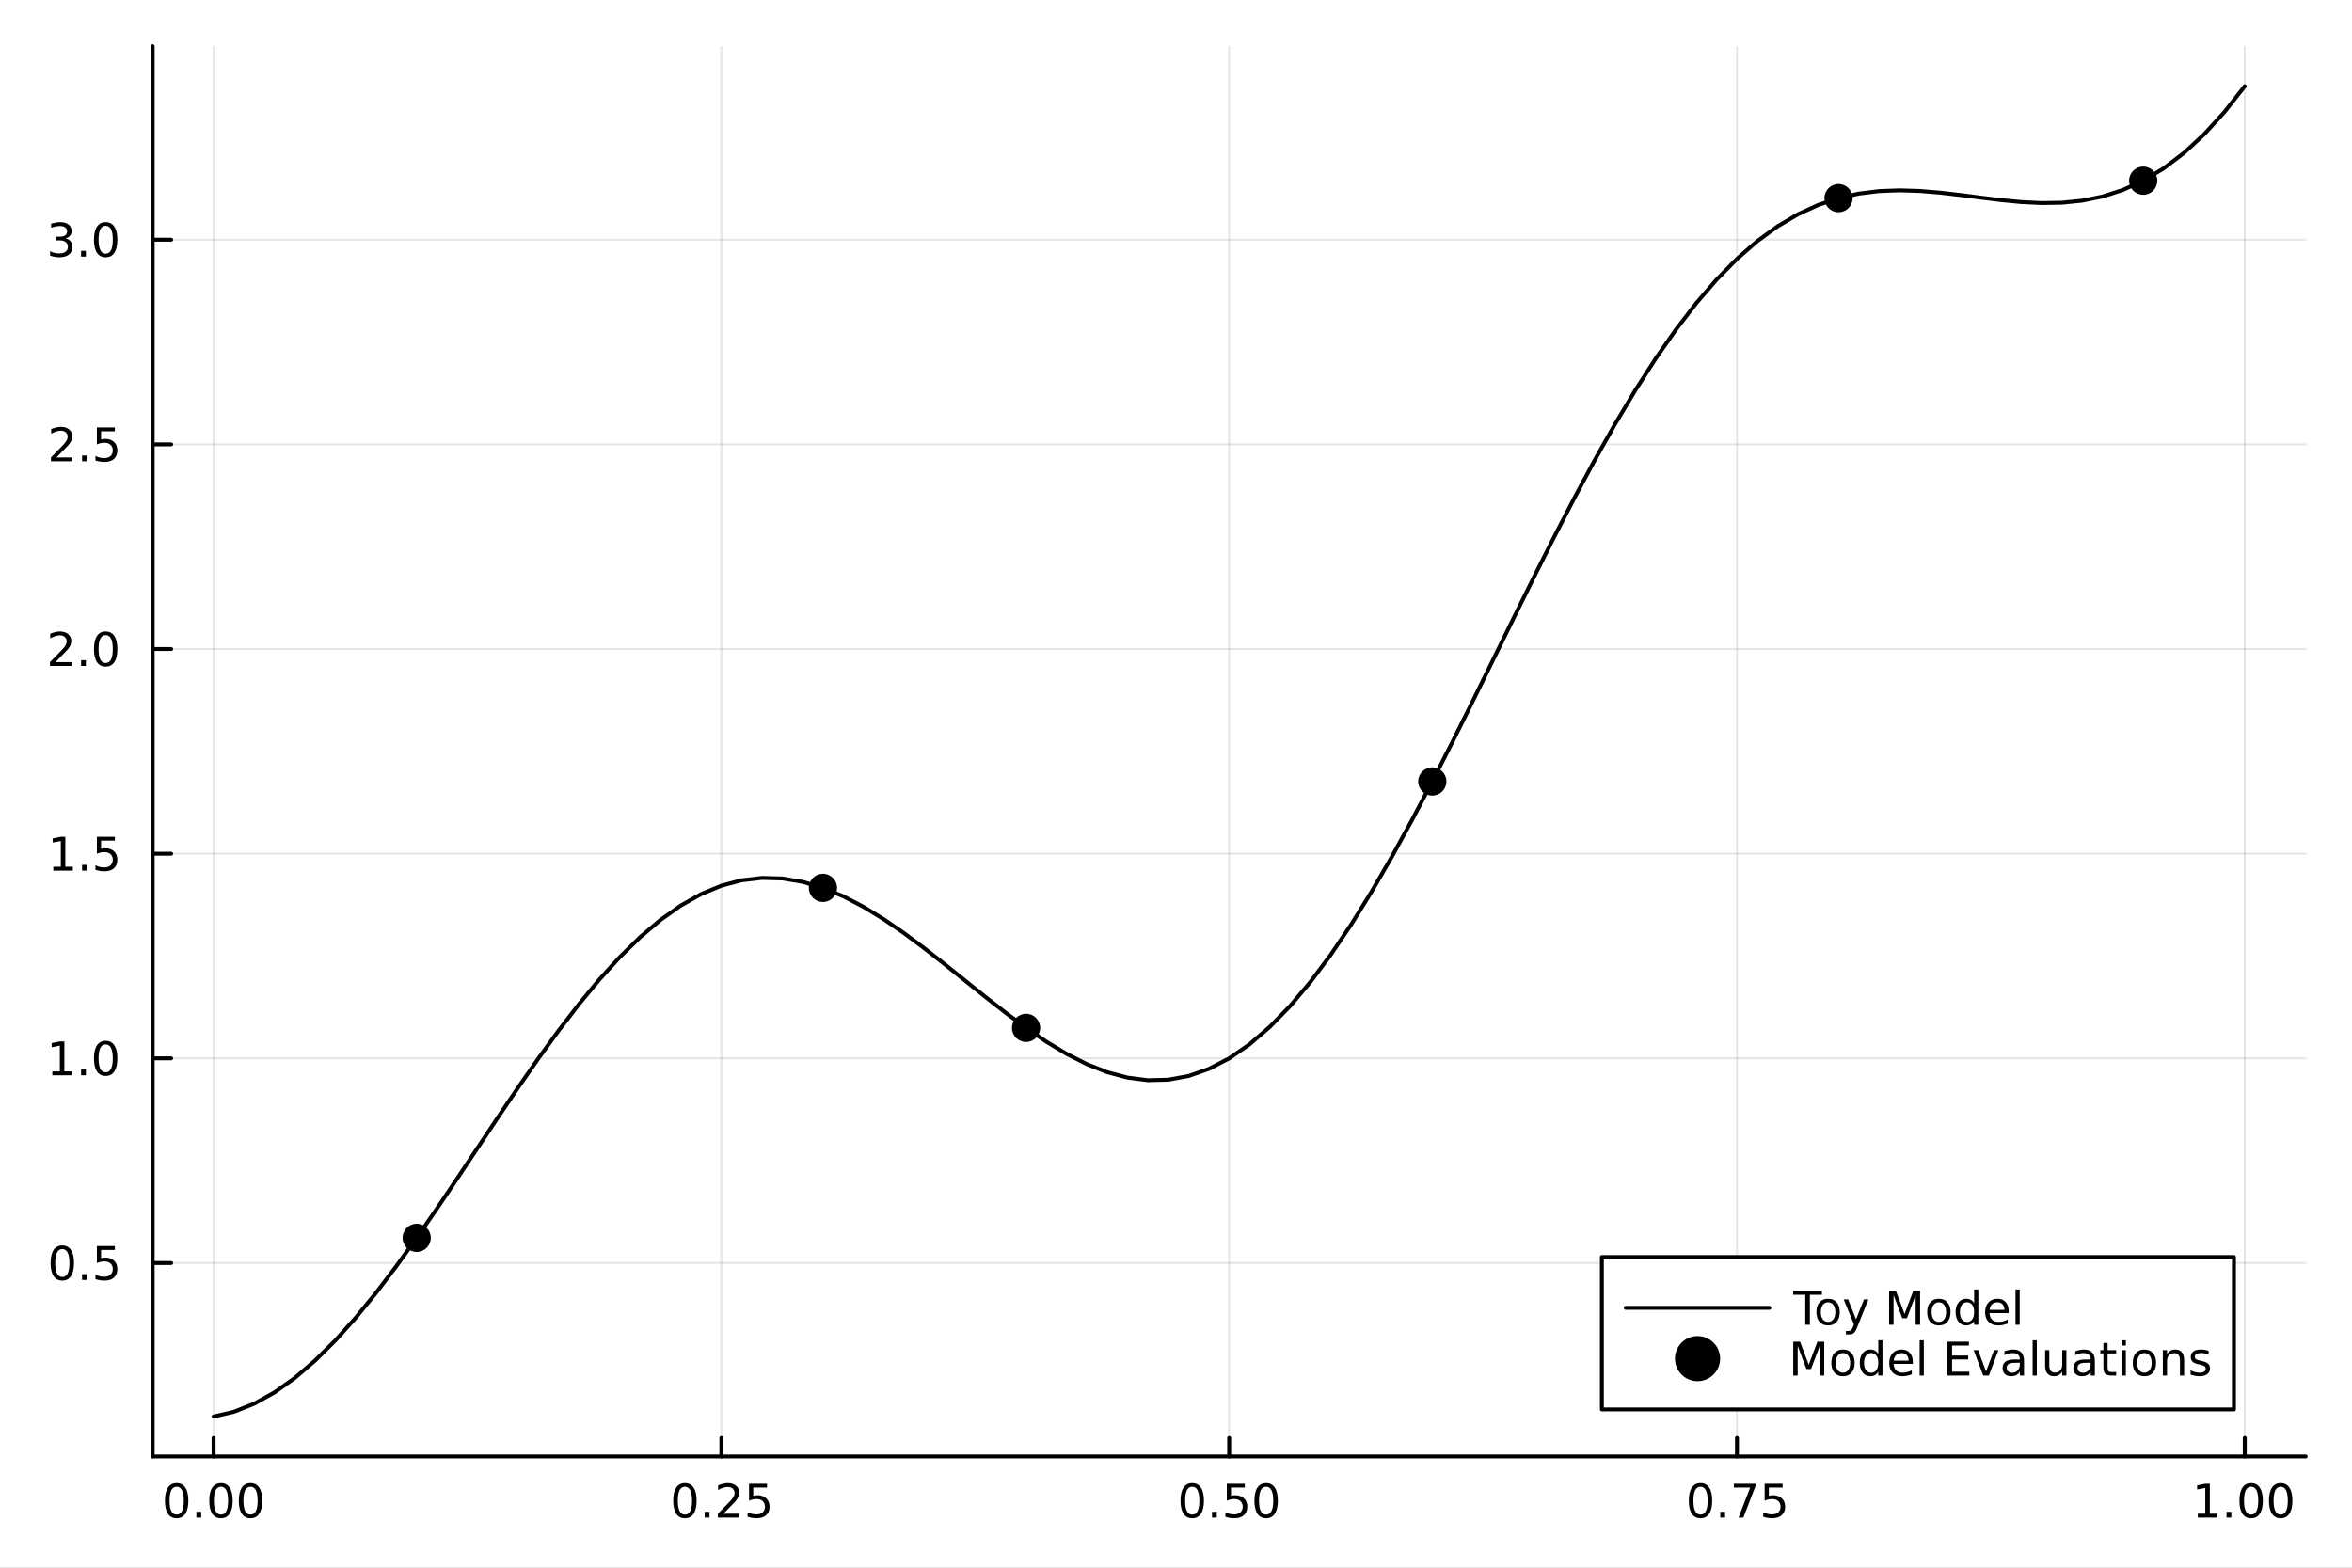 <?xml version="1.0" encoding="utf-8"?>
<svg xmlns="http://www.w3.org/2000/svg" xmlns:xlink="http://www.w3.org/1999/xlink" width="600" height="400" viewBox="0 0 2400 1600">
<rect x="0" y="0" width="2400" height="1600" fill="#808080" stroke="none"/>
<defs>
  <clipPath id="clip830">
    <rect x="0" y="0" width="2400" height="1600"/>
  </clipPath>
</defs>
<path clip-path="url(#clip830)" d="
M0 1600 L2400 1600 L2400 0 L0 0  Z
  " fill="#ffffff" fill-rule="evenodd" fill-opacity="1"/>
<defs>
  <clipPath id="clip831">
    <rect x="480" y="0" width="1681" height="1600"/>
  </clipPath>
</defs>
<path clip-path="url(#clip830)" d="
M155.765 1486.45 L2352.76 1486.45 L2352.76 47.244 L155.765 47.244  Z
  " fill="#ffffff" fill-rule="evenodd" fill-opacity="1"/>
<defs>
  <clipPath id="clip832">
    <rect x="155" y="47" width="2198" height="1440"/>
  </clipPath>
</defs>
<polyline clip-path="url(#clip832)" style="stroke:#000000; stroke-linecap:round; stroke-linejoin:round; stroke-width:2; stroke-opacity:0.1; fill:none" points="
  217.944,1486.45 217.944,47.244 
  "/>
<polyline clip-path="url(#clip832)" style="stroke:#000000; stroke-linecap:round; stroke-linejoin:round; stroke-width:2; stroke-opacity:0.1; fill:none" points="
  736.102,1486.45 736.102,47.244 
  "/>
<polyline clip-path="url(#clip832)" style="stroke:#000000; stroke-linecap:round; stroke-linejoin:round; stroke-width:2; stroke-opacity:0.1; fill:none" points="
  1254.26,1486.45 1254.26,47.244 
  "/>
<polyline clip-path="url(#clip832)" style="stroke:#000000; stroke-linecap:round; stroke-linejoin:round; stroke-width:2; stroke-opacity:0.1; fill:none" points="
  1772.42,1486.45 1772.42,47.244 
  "/>
<polyline clip-path="url(#clip832)" style="stroke:#000000; stroke-linecap:round; stroke-linejoin:round; stroke-width:2; stroke-opacity:0.1; fill:none" points="
  2290.58,1486.45 2290.58,47.244 
  "/>
<polyline clip-path="url(#clip830)" style="stroke:#000000; stroke-linecap:round; stroke-linejoin:round; stroke-width:4; stroke-opacity:1; fill:none" points="
  155.765,1486.45 2352.76,1486.45 
  "/>
<polyline clip-path="url(#clip830)" style="stroke:#000000; stroke-linecap:round; stroke-linejoin:round; stroke-width:4; stroke-opacity:1; fill:none" points="
  217.944,1486.45 217.944,1467.55 
  "/>
<polyline clip-path="url(#clip830)" style="stroke:#000000; stroke-linecap:round; stroke-linejoin:round; stroke-width:4; stroke-opacity:1; fill:none" points="
  736.102,1486.45 736.102,1467.55 
  "/>
<polyline clip-path="url(#clip830)" style="stroke:#000000; stroke-linecap:round; stroke-linejoin:round; stroke-width:4; stroke-opacity:1; fill:none" points="
  1254.26,1486.45 1254.26,1467.55 
  "/>
<polyline clip-path="url(#clip830)" style="stroke:#000000; stroke-linecap:round; stroke-linejoin:round; stroke-width:4; stroke-opacity:1; fill:none" points="
  1772.42,1486.45 1772.42,1467.55 
  "/>
<polyline clip-path="url(#clip830)" style="stroke:#000000; stroke-linecap:round; stroke-linejoin:round; stroke-width:4; stroke-opacity:1; fill:none" points="
  2290.58,1486.45 2290.58,1467.55 
  "/>
<path clip-path="url(#clip830)" d="M180.247 1517.37 Q176.636 1517.37 174.808 1520.93 Q173.002 1524.47 173.002 1531.6 Q173.002 1538.71 174.808 1542.27 Q176.636 1545.82 180.247 1545.82 Q183.882 1545.82 185.687 1542.27 Q187.516 1538.71 187.516 1531.6 Q187.516 1524.47 185.687 1520.93 Q183.882 1517.37 180.247 1517.37 M180.247 1513.66 Q186.057 1513.66 189.113 1518.27 Q192.192 1522.85 192.192 1531.6 Q192.192 1540.33 189.113 1544.94 Q186.057 1549.52 180.247 1549.52 Q174.437 1549.52 171.358 1544.94 Q168.303 1540.33 168.303 1531.6 Q168.303 1522.85 171.358 1518.27 Q174.437 1513.66 180.247 1513.66 Z" fill="#000000" fill-rule="evenodd" fill-opacity="1" /><path clip-path="url(#clip830)" d="M200.409 1542.97 L205.294 1542.97 L205.294 1548.85 L200.409 1548.85 L200.409 1542.97 Z" fill="#000000" fill-rule="evenodd" fill-opacity="1" /><path clip-path="url(#clip830)" d="M225.479 1517.37 Q221.867 1517.37 220.039 1520.93 Q218.233 1524.47 218.233 1531.6 Q218.233 1538.71 220.039 1542.27 Q221.867 1545.82 225.479 1545.82 Q229.113 1545.82 230.918 1542.27 Q232.747 1538.71 232.747 1531.6 Q232.747 1524.47 230.918 1520.93 Q229.113 1517.37 225.479 1517.37 M225.479 1513.66 Q231.289 1513.66 234.344 1518.27 Q237.423 1522.85 237.423 1531.6 Q237.423 1540.33 234.344 1544.94 Q231.289 1549.52 225.479 1549.52 Q219.668 1549.52 216.59 1544.94 Q213.534 1540.33 213.534 1531.6 Q213.534 1522.85 216.59 1518.27 Q219.668 1513.66 225.479 1513.66 Z" fill="#000000" fill-rule="evenodd" fill-opacity="1" /><path clip-path="url(#clip830)" d="M255.64 1517.37 Q252.029 1517.37 250.201 1520.93 Q248.395 1524.47 248.395 1531.6 Q248.395 1538.71 250.201 1542.27 Q252.029 1545.82 255.64 1545.82 Q259.275 1545.82 261.08 1542.27 Q262.909 1538.71 262.909 1531.6 Q262.909 1524.47 261.08 1520.93 Q259.275 1517.37 255.64 1517.37 M255.64 1513.66 Q261.451 1513.66 264.506 1518.27 Q267.585 1522.85 267.585 1531.6 Q267.585 1540.33 264.506 1544.94 Q261.451 1549.52 255.64 1549.52 Q249.83 1549.52 246.752 1544.94 Q243.696 1540.33 243.696 1531.6 Q243.696 1522.85 246.752 1518.27 Q249.83 1513.66 255.64 1513.66 Z" fill="#000000" fill-rule="evenodd" fill-opacity="1" /><path clip-path="url(#clip830)" d="M698.903 1517.37 Q695.292 1517.37 693.463 1520.93 Q691.658 1524.47 691.658 1531.6 Q691.658 1538.71 693.463 1542.27 Q695.292 1545.82 698.903 1545.82 Q702.538 1545.82 704.343 1542.27 Q706.172 1538.71 706.172 1531.6 Q706.172 1524.47 704.343 1520.93 Q702.538 1517.37 698.903 1517.37 M698.903 1513.66 Q704.713 1513.66 707.769 1518.27 Q710.848 1522.85 710.848 1531.6 Q710.848 1540.33 707.769 1544.94 Q704.713 1549.52 698.903 1549.52 Q693.093 1549.52 690.014 1544.94 Q686.959 1540.33 686.959 1531.6 Q686.959 1522.85 690.014 1518.27 Q693.093 1513.66 698.903 1513.66 Z" fill="#000000" fill-rule="evenodd" fill-opacity="1" /><path clip-path="url(#clip830)" d="M719.065 1542.97 L723.949 1542.97 L723.949 1548.85 L719.065 1548.85 L719.065 1542.97 Z" fill="#000000" fill-rule="evenodd" fill-opacity="1" /><path clip-path="url(#clip830)" d="M738.162 1544.91 L754.482 1544.91 L754.482 1548.85 L732.537 1548.85 L732.537 1544.91 Q735.199 1542.16 739.783 1537.53 Q744.389 1532.88 745.57 1531.53 Q747.815 1529.01 748.695 1527.27 Q749.597 1525.51 749.597 1523.82 Q749.597 1521.07 747.653 1519.33 Q745.732 1517.6 742.63 1517.6 Q740.431 1517.6 737.977 1518.36 Q735.547 1519.13 732.769 1520.68 L732.769 1515.95 Q735.593 1514.82 738.047 1514.24 Q740.5 1513.66 742.537 1513.66 Q747.908 1513.66 751.102 1516.35 Q754.296 1519.03 754.296 1523.52 Q754.296 1525.65 753.486 1527.57 Q752.699 1529.47 750.593 1532.07 Q750.014 1532.74 746.912 1535.95 Q743.81 1539.15 738.162 1544.91 Z" fill="#000000" fill-rule="evenodd" fill-opacity="1" /><path clip-path="url(#clip830)" d="M764.343 1514.29 L782.699 1514.29 L782.699 1518.22 L768.625 1518.22 L768.625 1526.7 Q769.644 1526.35 770.662 1526.19 Q771.681 1526 772.699 1526 Q778.486 1526 781.866 1529.17 Q785.245 1532.34 785.245 1537.76 Q785.245 1543.34 781.773 1546.44 Q778.301 1549.52 771.982 1549.52 Q769.806 1549.52 767.537 1549.15 Q765.292 1548.78 762.884 1548.04 L762.884 1543.34 Q764.968 1544.47 767.19 1545.03 Q769.412 1545.58 771.889 1545.58 Q775.894 1545.58 778.232 1543.48 Q780.57 1541.37 780.57 1537.76 Q780.57 1534.15 778.232 1532.04 Q775.894 1529.94 771.889 1529.94 Q770.014 1529.94 768.139 1530.35 Q766.287 1530.77 764.343 1531.65 L764.343 1514.29 Z" fill="#000000" fill-rule="evenodd" fill-opacity="1" /><path clip-path="url(#clip830)" d="M1216.56 1517.37 Q1212.95 1517.37 1211.12 1520.93 Q1209.32 1524.47 1209.32 1531.6 Q1209.32 1538.71 1211.12 1542.27 Q1212.95 1545.82 1216.56 1545.82 Q1220.2 1545.82 1222 1542.27 Q1223.83 1538.71 1223.83 1531.6 Q1223.83 1524.47 1222 1520.93 Q1220.2 1517.37 1216.56 1517.37 M1216.56 1513.66 Q1222.37 1513.66 1225.43 1518.27 Q1228.51 1522.85 1228.51 1531.6 Q1228.51 1540.33 1225.43 1544.94 Q1222.37 1549.52 1216.56 1549.52 Q1210.75 1549.52 1207.68 1544.94 Q1204.62 1540.33 1204.62 1531.6 Q1204.62 1522.85 1207.68 1518.27 Q1210.75 1513.66 1216.56 1513.66 Z" fill="#000000" fill-rule="evenodd" fill-opacity="1" /><path clip-path="url(#clip830)" d="M1236.73 1542.97 L1241.61 1542.97 L1241.61 1548.85 L1236.73 1548.85 L1236.73 1542.97 Z" fill="#000000" fill-rule="evenodd" fill-opacity="1" /><path clip-path="url(#clip830)" d="M1251.84 1514.29 L1270.2 1514.29 L1270.2 1518.22 L1256.12 1518.22 L1256.12 1526.7 Q1257.14 1526.35 1258.16 1526.19 Q1259.18 1526 1260.2 1526 Q1265.98 1526 1269.36 1529.17 Q1272.74 1532.34 1272.74 1537.76 Q1272.74 1543.34 1269.27 1546.44 Q1265.8 1549.52 1259.48 1549.52 Q1257.3 1549.52 1255.04 1549.15 Q1252.79 1548.78 1250.38 1548.04 L1250.38 1543.34 Q1252.47 1544.47 1254.69 1545.03 Q1256.91 1545.58 1259.39 1545.58 Q1263.39 1545.58 1265.73 1543.48 Q1268.07 1541.37 1268.07 1537.76 Q1268.07 1534.15 1265.73 1532.04 Q1263.39 1529.94 1259.39 1529.94 Q1257.51 1529.94 1255.64 1530.35 Q1253.79 1530.77 1251.84 1531.65 L1251.84 1514.29 Z" fill="#000000" fill-rule="evenodd" fill-opacity="1" /><path clip-path="url(#clip830)" d="M1291.96 1517.37 Q1288.35 1517.37 1286.52 1520.93 Q1284.71 1524.47 1284.71 1531.6 Q1284.71 1538.71 1286.52 1542.27 Q1288.35 1545.82 1291.96 1545.82 Q1295.59 1545.82 1297.4 1542.27 Q1299.23 1538.71 1299.23 1531.6 Q1299.23 1524.47 1297.4 1520.93 Q1295.59 1517.37 1291.96 1517.37 M1291.96 1513.66 Q1297.77 1513.66 1300.82 1518.27 Q1303.9 1522.85 1303.9 1531.6 Q1303.9 1540.33 1300.82 1544.94 Q1297.77 1549.52 1291.96 1549.52 Q1286.15 1549.52 1283.07 1544.94 Q1280.01 1540.33 1280.01 1531.6 Q1280.01 1522.85 1283.07 1518.27 Q1286.15 1513.66 1291.96 1513.66 Z" fill="#000000" fill-rule="evenodd" fill-opacity="1" /><path clip-path="url(#clip830)" d="M1735.22 1517.37 Q1731.61 1517.37 1729.78 1520.93 Q1727.97 1524.47 1727.97 1531.6 Q1727.97 1538.71 1729.78 1542.27 Q1731.61 1545.82 1735.22 1545.82 Q1738.85 1545.82 1740.66 1542.27 Q1742.49 1538.71 1742.49 1531.6 Q1742.49 1524.47 1740.66 1520.93 Q1738.85 1517.37 1735.22 1517.37 M1735.22 1513.66 Q1741.03 1513.66 1744.09 1518.27 Q1747.16 1522.85 1747.16 1531.6 Q1747.16 1540.33 1744.09 1544.94 Q1741.03 1549.52 1735.22 1549.52 Q1729.41 1549.52 1726.33 1544.94 Q1723.28 1540.33 1723.28 1531.6 Q1723.28 1522.85 1726.33 1518.27 Q1729.41 1513.66 1735.22 1513.66 Z" fill="#000000" fill-rule="evenodd" fill-opacity="1" /><path clip-path="url(#clip830)" d="M1755.38 1542.97 L1760.27 1542.97 L1760.27 1548.85 L1755.38 1548.85 L1755.38 1542.97 Z" fill="#000000" fill-rule="evenodd" fill-opacity="1" /><path clip-path="url(#clip830)" d="M1769.27 1514.29 L1791.49 1514.29 L1791.49 1516.28 L1778.95 1548.85 L1774.06 1548.85 L1785.87 1518.22 L1769.27 1518.22 L1769.27 1514.29 Z" fill="#000000" fill-rule="evenodd" fill-opacity="1" /><path clip-path="url(#clip830)" d="M1800.66 1514.29 L1819.02 1514.29 L1819.02 1518.22 L1804.94 1518.22 L1804.94 1526.7 Q1805.96 1526.35 1806.98 1526.19 Q1808 1526 1809.02 1526 Q1814.8 1526 1818.18 1529.17 Q1821.56 1532.34 1821.56 1537.76 Q1821.56 1543.34 1818.09 1546.44 Q1814.62 1549.52 1808.3 1549.52 Q1806.12 1549.52 1803.85 1549.15 Q1801.61 1548.78 1799.2 1548.04 L1799.2 1543.34 Q1801.28 1544.47 1803.51 1545.03 Q1805.73 1545.58 1808.21 1545.58 Q1812.21 1545.58 1814.55 1543.48 Q1816.89 1541.37 1816.89 1537.76 Q1816.89 1534.15 1814.55 1532.04 Q1812.21 1529.94 1808.21 1529.94 Q1806.33 1529.94 1804.46 1530.35 Q1802.6 1530.77 1800.66 1531.65 L1800.66 1514.29 Z" fill="#000000" fill-rule="evenodd" fill-opacity="1" /><path clip-path="url(#clip830)" d="M2242.65 1544.91 L2250.29 1544.91 L2250.29 1518.55 L2241.98 1520.21 L2241.98 1515.95 L2250.24 1514.29 L2254.92 1514.29 L2254.92 1544.91 L2262.56 1544.91 L2262.56 1548.85 L2242.65 1548.85 L2242.65 1544.91 Z" fill="#000000" fill-rule="evenodd" fill-opacity="1" /><path clip-path="url(#clip830)" d="M2272 1542.97 L2276.88 1542.97 L2276.88 1548.85 L2272 1548.85 L2272 1542.97 Z" fill="#000000" fill-rule="evenodd" fill-opacity="1" /><path clip-path="url(#clip830)" d="M2297.07 1517.37 Q2293.46 1517.37 2291.63 1520.93 Q2289.82 1524.47 2289.82 1531.6 Q2289.82 1538.71 2291.63 1542.27 Q2293.46 1545.82 2297.07 1545.82 Q2300.7 1545.82 2302.51 1542.27 Q2304.34 1538.71 2304.34 1531.6 Q2304.34 1524.47 2302.51 1520.93 Q2300.7 1517.37 2297.07 1517.37 M2297.07 1513.66 Q2302.88 1513.66 2305.94 1518.27 Q2309.01 1522.85 2309.01 1531.6 Q2309.01 1540.33 2305.94 1544.94 Q2302.88 1549.52 2297.07 1549.52 Q2291.26 1549.52 2288.18 1544.94 Q2285.13 1540.33 2285.13 1531.6 Q2285.13 1522.85 2288.18 1518.27 Q2291.26 1513.66 2297.07 1513.66 Z" fill="#000000" fill-rule="evenodd" fill-opacity="1" /><path clip-path="url(#clip830)" d="M2327.23 1517.37 Q2323.62 1517.37 2321.79 1520.93 Q2319.99 1524.47 2319.99 1531.6 Q2319.99 1538.71 2321.79 1542.27 Q2323.62 1545.82 2327.23 1545.82 Q2330.87 1545.82 2332.67 1542.27 Q2334.5 1538.71 2334.5 1531.6 Q2334.5 1524.47 2332.67 1520.93 Q2330.87 1517.37 2327.23 1517.37 M2327.23 1513.66 Q2333.04 1513.66 2336.1 1518.27 Q2339.18 1522.85 2339.18 1531.6 Q2339.18 1540.33 2336.1 1544.94 Q2333.04 1549.52 2327.23 1549.52 Q2321.42 1549.52 2318.34 1544.94 Q2315.29 1540.33 2315.29 1531.6 Q2315.29 1522.85 2318.34 1518.27 Q2321.42 1513.66 2327.23 1513.66 Z" fill="#000000" fill-rule="evenodd" fill-opacity="1" /><polyline clip-path="url(#clip832)" style="stroke:#000000; stroke-linecap:round; stroke-linejoin:round; stroke-width:2; stroke-opacity:0.1; fill:none" points="
  155.765,1289.05 2352.76,1289.05 
  "/>
<polyline clip-path="url(#clip832)" style="stroke:#000000; stroke-linecap:round; stroke-linejoin:round; stroke-width:2; stroke-opacity:0.1; fill:none" points="
  155.765,1080.17 2352.76,1080.17 
  "/>
<polyline clip-path="url(#clip832)" style="stroke:#000000; stroke-linecap:round; stroke-linejoin:round; stroke-width:2; stroke-opacity:0.1; fill:none" points="
  155.765,871.287 2352.76,871.287 
  "/>
<polyline clip-path="url(#clip832)" style="stroke:#000000; stroke-linecap:round; stroke-linejoin:round; stroke-width:2; stroke-opacity:0.1; fill:none" points="
  155.765,662.404 2352.76,662.404 
  "/>
<polyline clip-path="url(#clip832)" style="stroke:#000000; stroke-linecap:round; stroke-linejoin:round; stroke-width:2; stroke-opacity:0.1; fill:none" points="
  155.765,453.522 2352.76,453.522 
  "/>
<polyline clip-path="url(#clip832)" style="stroke:#000000; stroke-linecap:round; stroke-linejoin:round; stroke-width:2; stroke-opacity:0.1; fill:none" points="
  155.765,244.639 2352.76,244.639 
  "/>
<polyline clip-path="url(#clip830)" style="stroke:#000000; stroke-linecap:round; stroke-linejoin:round; stroke-width:4; stroke-opacity:1; fill:none" points="
  155.765,1486.45 155.765,47.244 
  "/>
<polyline clip-path="url(#clip830)" style="stroke:#000000; stroke-linecap:round; stroke-linejoin:round; stroke-width:4; stroke-opacity:1; fill:none" points="
  155.765,1289.05 174.663,1289.05 
  "/>
<polyline clip-path="url(#clip830)" style="stroke:#000000; stroke-linecap:round; stroke-linejoin:round; stroke-width:4; stroke-opacity:1; fill:none" points="
  155.765,1080.17 174.663,1080.17 
  "/>
<polyline clip-path="url(#clip830)" style="stroke:#000000; stroke-linecap:round; stroke-linejoin:round; stroke-width:4; stroke-opacity:1; fill:none" points="
  155.765,871.287 174.663,871.287 
  "/>
<polyline clip-path="url(#clip830)" style="stroke:#000000; stroke-linecap:round; stroke-linejoin:round; stroke-width:4; stroke-opacity:1; fill:none" points="
  155.765,662.404 174.663,662.404 
  "/>
<polyline clip-path="url(#clip830)" style="stroke:#000000; stroke-linecap:round; stroke-linejoin:round; stroke-width:4; stroke-opacity:1; fill:none" points="
  155.765,453.522 174.663,453.522 
  "/>
<polyline clip-path="url(#clip830)" style="stroke:#000000; stroke-linecap:round; stroke-linejoin:round; stroke-width:4; stroke-opacity:1; fill:none" points="
  155.765,244.639 174.663,244.639 
  "/>
<path clip-path="url(#clip830)" d="M63.585 1274.85 Q59.974 1274.85 58.145 1278.42 Q56.339 1281.96 56.339 1289.09 Q56.339 1296.19 58.145 1299.76 Q59.974 1303.3 63.585 1303.3 Q67.219 1303.3 69.024 1299.76 Q70.853 1296.19 70.853 1289.09 Q70.853 1281.96 69.024 1278.42 Q67.219 1274.85 63.585 1274.85 M63.585 1271.15 Q69.395 1271.15 72.45 1275.75 Q75.529 1280.34 75.529 1289.09 Q75.529 1297.81 72.45 1302.42 Q69.395 1307 63.585 1307 Q57.775 1307 54.696 1302.42 Q51.64 1297.81 51.64 1289.09 Q51.64 1280.34 54.696 1275.75 Q57.775 1271.15 63.585 1271.15 Z" fill="#000000" fill-rule="evenodd" fill-opacity="1" /><path clip-path="url(#clip830)" d="M83.747 1300.45 L88.631 1300.45 L88.631 1306.33 L83.747 1306.33 L83.747 1300.45 Z" fill="#000000" fill-rule="evenodd" fill-opacity="1" /><path clip-path="url(#clip830)" d="M98.862 1271.77 L117.219 1271.77 L117.219 1275.71 L103.145 1275.71 L103.145 1284.18 Q104.163 1283.83 105.182 1283.67 Q106.2 1283.49 107.219 1283.49 Q113.006 1283.49 116.385 1286.66 Q119.765 1289.83 119.765 1295.25 Q119.765 1300.82 116.293 1303.93 Q112.82 1307 106.501 1307 Q104.325 1307 102.057 1306.63 Q99.811 1306.26 97.404 1305.52 L97.404 1300.82 Q99.487 1301.96 101.709 1302.51 Q103.932 1303.07 106.408 1303.07 Q110.413 1303.07 112.751 1300.96 Q115.089 1298.86 115.089 1295.25 Q115.089 1291.63 112.751 1289.53 Q110.413 1287.42 106.408 1287.42 Q104.534 1287.42 102.659 1287.84 Q100.807 1288.25 98.862 1289.13 L98.862 1271.77 Z" fill="#000000" fill-rule="evenodd" fill-opacity="1" /><path clip-path="url(#clip830)" d="M53.4 1093.52 L61.038 1093.52 L61.038 1067.15 L52.728 1068.82 L52.728 1064.56 L60.992 1062.89 L65.668 1062.89 L65.668 1093.52 L73.307 1093.52 L73.307 1097.45 L53.4 1097.45 L53.4 1093.52 Z" fill="#000000" fill-rule="evenodd" fill-opacity="1" /><path clip-path="url(#clip830)" d="M82.751 1091.57 L87.635 1091.57 L87.635 1097.45 L82.751 1097.45 L82.751 1091.57 Z" fill="#000000" fill-rule="evenodd" fill-opacity="1" /><path clip-path="url(#clip830)" d="M107.821 1065.97 Q104.209 1065.97 102.381 1069.53 Q100.575 1073.08 100.575 1080.21 Q100.575 1087.31 102.381 1090.88 Q104.209 1094.42 107.821 1094.42 Q111.455 1094.42 113.26 1090.88 Q115.089 1087.31 115.089 1080.21 Q115.089 1073.08 113.26 1069.53 Q111.455 1065.97 107.821 1065.97 M107.821 1062.27 Q113.631 1062.27 116.686 1066.87 Q119.765 1071.46 119.765 1080.21 Q119.765 1088.93 116.686 1093.54 Q113.631 1098.12 107.821 1098.12 Q102.01 1098.12 98.932 1093.54 Q95.876 1088.93 95.876 1080.21 Q95.876 1071.46 98.932 1066.87 Q102.01 1062.27 107.821 1062.27 Z" fill="#000000" fill-rule="evenodd" fill-opacity="1" /><path clip-path="url(#clip830)" d="M54.395 884.632 L62.034 884.632 L62.034 858.267 L53.724 859.933 L53.724 855.674 L61.987 854.007 L66.663 854.007 L66.663 884.632 L74.302 884.632 L74.302 888.567 L54.395 888.567 L54.395 884.632 Z" fill="#000000" fill-rule="evenodd" fill-opacity="1" /><path clip-path="url(#clip830)" d="M83.747 882.688 L88.631 882.688 L88.631 888.567 L83.747 888.567 L83.747 882.688 Z" fill="#000000" fill-rule="evenodd" fill-opacity="1" /><path clip-path="url(#clip830)" d="M98.862 854.007 L117.219 854.007 L117.219 857.943 L103.145 857.943 L103.145 866.415 Q104.163 866.068 105.182 865.906 Q106.2 865.72 107.219 865.72 Q113.006 865.72 116.385 868.892 Q119.765 872.063 119.765 877.48 Q119.765 883.058 116.293 886.16 Q112.82 889.239 106.501 889.239 Q104.325 889.239 102.057 888.868 Q99.811 888.498 97.404 887.757 L97.404 883.058 Q99.487 884.193 101.709 884.748 Q103.932 885.304 106.408 885.304 Q110.413 885.304 112.751 883.197 Q115.089 881.091 115.089 877.48 Q115.089 873.868 112.751 871.762 Q110.413 869.656 106.408 869.656 Q104.534 869.656 102.659 870.072 Q100.807 870.489 98.862 871.368 L98.862 854.007 Z" fill="#000000" fill-rule="evenodd" fill-opacity="1" /><path clip-path="url(#clip830)" d="M56.617 675.749 L72.936 675.749 L72.936 679.684 L50.992 679.684 L50.992 675.749 Q53.654 672.995 58.237 668.365 Q62.844 663.712 64.025 662.37 Q66.27 659.847 67.149 658.111 Q68.052 656.351 68.052 654.661 Q68.052 651.907 66.108 650.171 Q64.186 648.435 61.085 648.435 Q58.886 648.435 56.432 649.199 Q54.001 649.962 51.224 651.513 L51.224 646.791 Q54.048 645.657 56.501 645.078 Q58.955 644.499 60.992 644.499 Q66.362 644.499 69.557 647.185 Q72.751 649.87 72.751 654.361 Q72.751 656.49 71.941 658.411 Q71.154 660.31 69.048 662.902 Q68.469 663.573 65.367 666.791 Q62.265 669.985 56.617 675.749 Z" fill="#000000" fill-rule="evenodd" fill-opacity="1" /><path clip-path="url(#clip830)" d="M82.751 673.805 L87.635 673.805 L87.635 679.684 L82.751 679.684 L82.751 673.805 Z" fill="#000000" fill-rule="evenodd" fill-opacity="1" /><path clip-path="url(#clip830)" d="M107.821 648.203 Q104.209 648.203 102.381 651.768 Q100.575 655.31 100.575 662.439 Q100.575 669.546 102.381 673.11 Q104.209 676.652 107.821 676.652 Q111.455 676.652 113.26 673.11 Q115.089 669.546 115.089 662.439 Q115.089 655.31 113.26 651.768 Q111.455 648.203 107.821 648.203 M107.821 644.499 Q113.631 644.499 116.686 649.106 Q119.765 653.689 119.765 662.439 Q119.765 671.166 116.686 675.772 Q113.631 680.356 107.821 680.356 Q102.01 680.356 98.932 675.772 Q95.876 671.166 95.876 662.439 Q95.876 653.689 98.932 649.106 Q102.01 644.499 107.821 644.499 Z" fill="#000000" fill-rule="evenodd" fill-opacity="1" /><path clip-path="url(#clip830)" d="M57.612 466.866 L73.932 466.866 L73.932 470.802 L51.987 470.802 L51.987 466.866 Q54.65 464.112 59.233 459.482 Q63.839 454.829 65.02 453.487 Q67.265 450.964 68.145 449.228 Q69.048 447.468 69.048 445.778 Q69.048 443.024 67.103 441.288 Q65.182 439.552 62.08 439.552 Q59.881 439.552 57.427 440.316 Q54.997 441.079 52.219 442.63 L52.219 437.908 Q55.043 436.774 57.497 436.195 Q59.95 435.617 61.987 435.617 Q67.358 435.617 70.552 438.302 Q73.747 440.987 73.747 445.478 Q73.747 447.607 72.936 449.528 Q72.149 451.427 70.043 454.019 Q69.464 454.69 66.362 457.908 Q63.261 461.102 57.612 466.866 Z" fill="#000000" fill-rule="evenodd" fill-opacity="1" /><path clip-path="url(#clip830)" d="M83.747 464.922 L88.631 464.922 L88.631 470.802 L83.747 470.802 L83.747 464.922 Z" fill="#000000" fill-rule="evenodd" fill-opacity="1" /><path clip-path="url(#clip830)" d="M98.862 436.242 L117.219 436.242 L117.219 440.177 L103.145 440.177 L103.145 448.649 Q104.163 448.302 105.182 448.14 Q106.2 447.954 107.219 447.954 Q113.006 447.954 116.385 451.126 Q119.765 454.297 119.765 459.714 Q119.765 465.292 116.293 468.394 Q112.82 471.473 106.501 471.473 Q104.325 471.473 102.057 471.102 Q99.811 470.732 97.404 469.991 L97.404 465.292 Q99.487 466.427 101.709 466.982 Q103.932 467.538 106.408 467.538 Q110.413 467.538 112.751 465.431 Q115.089 463.325 115.089 459.714 Q115.089 456.103 112.751 453.996 Q110.413 451.89 106.408 451.89 Q104.534 451.89 102.659 452.306 Q100.807 452.723 98.862 453.603 L98.862 436.242 Z" fill="#000000" fill-rule="evenodd" fill-opacity="1" /><path clip-path="url(#clip830)" d="M66.756 243.284 Q70.112 244.002 71.987 246.27 Q73.885 248.539 73.885 251.872 Q73.885 256.988 70.367 259.789 Q66.849 262.59 60.367 262.59 Q58.191 262.59 55.876 262.15 Q53.585 261.733 51.131 260.877 L51.131 256.363 Q53.075 257.497 55.39 258.076 Q57.705 258.655 60.228 258.655 Q64.626 258.655 66.918 256.919 Q69.233 255.182 69.233 251.872 Q69.233 248.817 67.08 247.104 Q64.95 245.368 61.131 245.368 L57.103 245.368 L57.103 241.525 L61.316 241.525 Q64.765 241.525 66.594 240.159 Q68.423 238.77 68.423 236.178 Q68.423 233.516 66.525 232.104 Q64.65 230.669 61.131 230.669 Q59.21 230.669 57.011 231.085 Q54.812 231.502 52.173 232.382 L52.173 228.215 Q54.835 227.474 57.15 227.104 Q59.487 226.734 61.548 226.734 Q66.872 226.734 69.974 229.164 Q73.075 231.571 73.075 235.692 Q73.075 238.562 71.432 240.553 Q69.788 242.52 66.756 243.284 Z" fill="#000000" fill-rule="evenodd" fill-opacity="1" /><path clip-path="url(#clip830)" d="M82.751 256.039 L87.635 256.039 L87.635 261.919 L82.751 261.919 L82.751 256.039 Z" fill="#000000" fill-rule="evenodd" fill-opacity="1" /><path clip-path="url(#clip830)" d="M107.821 230.437 Q104.209 230.437 102.381 234.002 Q100.575 237.544 100.575 244.673 Q100.575 251.78 102.381 255.344 Q104.209 258.886 107.821 258.886 Q111.455 258.886 113.26 255.344 Q115.089 251.78 115.089 244.673 Q115.089 237.544 113.26 234.002 Q111.455 230.437 107.821 230.437 M107.821 226.734 Q113.631 226.734 116.686 231.34 Q119.765 235.923 119.765 244.673 Q119.765 253.4 116.686 258.007 Q113.631 262.59 107.821 262.59 Q102.01 262.59 98.932 258.007 Q95.876 253.4 95.876 244.673 Q95.876 235.923 98.932 231.34 Q102.01 226.734 107.821 226.734 Z" fill="#000000" fill-rule="evenodd" fill-opacity="1" /><polyline clip-path="url(#clip832)" style="stroke:#000000; stroke-linecap:round; stroke-linejoin:round; stroke-width:4; stroke-opacity:1; fill:none" points="
  217.944,1445.72 238.67,1440.87 259.397,1432.63 280.123,1421.07 300.849,1406.32 321.576,1388.54 342.302,1367.96 363.028,1344.83 383.755,1319.47 404.481,1292.19 
  425.207,1263.36 445.934,1233.37 466.66,1202.6 487.386,1171.48 508.113,1140.4 528.839,1109.78 549.565,1080.01 570.292,1051.48 591.018,1024.55 611.744,999.544 
  632.47,976.77 653.197,956.485 673.923,938.909 694.649,924.215 715.376,912.529 736.102,903.925 756.828,898.428 777.555,896.009 798.281,896.587 819.007,900.033 
  839.734,906.167 860.46,914.766 881.186,925.564 901.913,938.255 922.639,952.504 943.365,967.945 964.092,984.19 984.818,1000.84 1005.54,1017.47 1026.27,1033.68 
  1047,1049.05 1067.72,1063.18 1088.45,1075.67 1109.18,1086.17 1129.9,1094.33 1150.63,1099.86 1171.36,1102.49 1192.08,1101.98 1212.81,1098.18 1233.53,1090.93 
  1254.26,1080.17 1274.99,1065.86 1295.71,1048.04 1316.44,1026.76 1337.17,1002.17 1357.89,974.427 1378.62,943.757 1399.34,910.419 1420.07,874.714 1440.8,836.972 
  1461.52,797.555 1482.25,756.845 1502.98,715.238 1523.7,673.144 1544.43,630.974 1565.16,589.135 1585.88,548.026 1606.61,508.029 1627.33,469.504 1648.06,432.782 
  1668.79,398.164 1689.51,365.91 1710.24,336.239 1730.97,309.326 1751.69,285.295 1772.42,264.221 1793.14,246.129 1813.87,230.988 1834.6,218.72 1855.32,209.194 
  1876.05,202.232 1896.78,197.608 1917.5,195.058 1938.23,194.277 1958.96,194.927 1979.68,196.644 2000.41,199.041 2021.13,201.714 2041.86,204.25 2062.59,206.234 
  2083.31,207.252 2104.04,206.901 2124.77,204.794 2145.49,200.566 2166.22,193.88 2186.95,184.432 2207.67,171.954 2228.4,156.225 2249.12,137.064 2269.85,114.341 
  2290.58,87.976 
  "/>
<circle clip-path="url(#clip832)" cx="425.207" cy="1263.36" r="14.4" fill="#000000" fill-rule="evenodd" fill-opacity="1" stroke="none"/>
<circle clip-path="url(#clip832)" cx="839.734" cy="906.167" r="14.4" fill="#000000" fill-rule="evenodd" fill-opacity="1" stroke="none"/>
<circle clip-path="url(#clip832)" cx="1047" cy="1049.05" r="14.4" fill="#000000" fill-rule="evenodd" fill-opacity="1" stroke="none"/>
<circle clip-path="url(#clip832)" cx="1461.52" cy="797.555" r="14.4" fill="#000000" fill-rule="evenodd" fill-opacity="1" stroke="none"/>
<circle clip-path="url(#clip832)" cx="1876.05" cy="202.232" r="14.4" fill="#000000" fill-rule="evenodd" fill-opacity="1" stroke="none"/>
<circle clip-path="url(#clip832)" cx="2186.95" cy="184.432" r="14.4" fill="#000000" fill-rule="evenodd" fill-opacity="1" stroke="none"/>
<path clip-path="url(#clip830)" d="
M1634.55 1438.47 L2279.52 1438.47 L2279.52 1282.95 L1634.55 1282.95  Z
  " fill="#ffffff" fill-rule="evenodd" fill-opacity="1"/>
<polyline clip-path="url(#clip830)" style="stroke:#000000; stroke-linecap:round; stroke-linejoin:round; stroke-width:4; stroke-opacity:1; fill:none" points="
  1634.55,1438.47 2279.52,1438.47 2279.52,1282.95 1634.55,1282.95 1634.55,1438.47 
  "/>
<polyline clip-path="url(#clip830)" style="stroke:#000000; stroke-linecap:round; stroke-linejoin:round; stroke-width:4; stroke-opacity:1; fill:none" points="
  1658.96,1334.79 1805.43,1334.79 
  "/>
<path clip-path="url(#clip830)" d="M1829.84 1317.51 L1859.07 1317.51 L1859.07 1321.45 L1846.8 1321.45 L1846.8 1352.07 L1842.1 1352.07 L1842.1 1321.45 L1829.84 1321.45 L1829.84 1317.51 Z" fill="#000000" fill-rule="evenodd" fill-opacity="1" /><path clip-path="url(#clip830)" d="M1865.39 1329.13 Q1861.97 1329.13 1859.98 1331.82 Q1857.98 1334.48 1857.98 1339.13 Q1857.98 1343.79 1859.95 1346.47 Q1861.94 1349.13 1865.39 1349.13 Q1868.79 1349.13 1870.79 1346.45 Q1872.78 1343.76 1872.78 1339.13 Q1872.78 1334.53 1870.79 1331.84 Q1868.79 1329.13 1865.39 1329.13 M1865.39 1325.52 Q1870.95 1325.52 1874.12 1329.13 Q1877.29 1332.75 1877.29 1339.13 Q1877.29 1345.5 1874.12 1349.13 Q1870.95 1352.75 1865.39 1352.75 Q1859.81 1352.75 1856.64 1349.13 Q1853.49 1345.5 1853.49 1339.13 Q1853.49 1332.75 1856.64 1329.13 Q1859.81 1325.52 1865.39 1325.52 Z" fill="#000000" fill-rule="evenodd" fill-opacity="1" /><path clip-path="url(#clip830)" d="M1895.14 1354.48 Q1893.33 1359.11 1891.62 1360.52 Q1889.91 1361.94 1887.04 1361.94 L1883.63 1361.94 L1883.63 1358.37 L1886.13 1358.37 Q1887.89 1358.37 1888.86 1357.54 Q1889.84 1356.7 1891.02 1353.6 L1891.78 1351.66 L1881.29 1326.15 L1885.81 1326.15 L1893.91 1346.43 L1902.01 1326.15 L1906.53 1326.15 L1895.14 1354.48 Z" fill="#000000" fill-rule="evenodd" fill-opacity="1" /><path clip-path="url(#clip830)" d="M1927.66 1317.51 L1934.63 1317.51 L1943.45 1341.03 L1952.31 1317.51 L1959.28 1317.51 L1959.28 1352.07 L1954.72 1352.07 L1954.72 1321.73 L1945.81 1345.43 L1941.11 1345.43 L1932.2 1321.73 L1932.2 1352.07 L1927.66 1352.07 L1927.66 1317.51 Z" fill="#000000" fill-rule="evenodd" fill-opacity="1" /><path clip-path="url(#clip830)" d="M1978.42 1329.13 Q1975 1329.13 1973.01 1331.82 Q1971.02 1334.48 1971.02 1339.13 Q1971.02 1343.79 1972.98 1346.47 Q1974.97 1349.13 1978.42 1349.13 Q1981.83 1349.13 1983.82 1346.45 Q1985.81 1343.76 1985.81 1339.13 Q1985.81 1334.53 1983.82 1331.84 Q1981.83 1329.13 1978.42 1329.13 M1978.42 1325.52 Q1983.98 1325.52 1987.15 1329.13 Q1990.32 1332.75 1990.32 1339.13 Q1990.32 1345.5 1987.15 1349.13 Q1983.98 1352.75 1978.42 1352.75 Q1972.84 1352.75 1969.67 1349.13 Q1966.53 1345.5 1966.53 1339.13 Q1966.53 1332.75 1969.67 1329.13 Q1972.84 1325.52 1978.42 1325.52 Z" fill="#000000" fill-rule="evenodd" fill-opacity="1" /><path clip-path="url(#clip830)" d="M2014.44 1330.08 L2014.44 1316.06 L2018.7 1316.06 L2018.7 1352.07 L2014.44 1352.07 L2014.44 1348.19 Q2013.1 1350.5 2011.04 1351.63 Q2009 1352.75 2006.13 1352.75 Q2001.43 1352.75 1998.47 1349 Q1995.53 1345.25 1995.53 1339.13 Q1995.53 1333.02 1998.47 1329.27 Q2001.43 1325.52 2006.13 1325.52 Q2009 1325.52 2011.04 1326.66 Q2013.1 1327.77 2014.44 1330.08 M1999.93 1339.13 Q1999.93 1343.83 2001.85 1346.52 Q2003.79 1349.18 2007.17 1349.18 Q2010.55 1349.18 2012.5 1346.52 Q2014.44 1343.83 2014.44 1339.13 Q2014.44 1334.44 2012.5 1331.77 Q2010.55 1329.09 2007.17 1329.09 Q2003.79 1329.09 2001.85 1331.77 Q1999.93 1334.44 1999.93 1339.13 Z" fill="#000000" fill-rule="evenodd" fill-opacity="1" /><path clip-path="url(#clip830)" d="M2049.65 1338.05 L2049.65 1340.13 L2030.07 1340.13 Q2030.34 1344.53 2032.71 1346.84 Q2035.09 1349.13 2039.33 1349.13 Q2041.78 1349.13 2044.07 1348.53 Q2046.39 1347.93 2048.65 1346.73 L2048.65 1350.75 Q2046.36 1351.73 2043.96 1352.24 Q2041.55 1352.75 2039.07 1352.75 Q2032.87 1352.75 2029.23 1349.13 Q2025.62 1345.52 2025.62 1339.37 Q2025.62 1333 2029.05 1329.27 Q2032.5 1325.52 2038.33 1325.52 Q2043.56 1325.52 2046.59 1328.9 Q2049.65 1332.26 2049.65 1338.05 M2045.39 1336.8 Q2045.34 1333.3 2043.42 1331.22 Q2041.53 1329.13 2038.38 1329.13 Q2034.81 1329.13 2032.66 1331.15 Q2030.53 1333.16 2030.21 1336.82 L2045.39 1336.8 Z" fill="#000000" fill-rule="evenodd" fill-opacity="1" /><path clip-path="url(#clip830)" d="M2056.64 1316.06 L2060.9 1316.06 L2060.9 1352.07 L2056.64 1352.07 L2056.64 1316.06 Z" fill="#000000" fill-rule="evenodd" fill-opacity="1" /><circle clip-path="url(#clip830)" cx="1732.19" cy="1386.63" r="23.04" fill="#000000" fill-rule="evenodd" fill-opacity="1" stroke="none"/>
<path clip-path="url(#clip830)" d="M1829.84 1369.35 L1836.8 1369.35 L1845.62 1392.87 L1854.49 1369.35 L1861.46 1369.35 L1861.46 1403.91 L1856.9 1403.91 L1856.9 1373.57 L1847.98 1397.27 L1843.29 1397.27 L1834.37 1373.57 L1834.37 1403.91 L1829.84 1403.91 L1829.84 1369.35 Z" fill="#000000" fill-rule="evenodd" fill-opacity="1" /><path clip-path="url(#clip830)" d="M1880.6 1380.97 Q1877.17 1380.97 1875.18 1383.66 Q1873.19 1386.32 1873.19 1390.97 Q1873.19 1395.63 1875.16 1398.31 Q1877.15 1400.97 1880.6 1400.97 Q1884 1400.97 1885.99 1398.29 Q1887.98 1395.6 1887.98 1390.97 Q1887.98 1386.37 1885.99 1383.68 Q1884 1380.97 1880.6 1380.97 M1880.6 1377.36 Q1886.16 1377.36 1889.33 1380.97 Q1892.5 1384.59 1892.5 1390.97 Q1892.5 1397.34 1889.33 1400.97 Q1886.16 1404.59 1880.6 1404.59 Q1875.02 1404.59 1871.85 1400.97 Q1868.7 1397.34 1868.7 1390.97 Q1868.7 1384.59 1871.85 1380.97 Q1875.02 1377.36 1880.6 1377.36 Z" fill="#000000" fill-rule="evenodd" fill-opacity="1" /><path clip-path="url(#clip830)" d="M1916.62 1381.92 L1916.62 1367.9 L1920.88 1367.9 L1920.88 1403.91 L1916.62 1403.91 L1916.62 1400.03 Q1915.28 1402.34 1913.22 1403.47 Q1911.18 1404.59 1908.31 1404.59 Q1903.61 1404.59 1900.65 1400.84 Q1897.71 1397.09 1897.71 1390.97 Q1897.71 1384.86 1900.65 1381.11 Q1903.61 1377.36 1908.31 1377.36 Q1911.18 1377.36 1913.22 1378.5 Q1915.28 1379.61 1916.62 1381.92 M1902.1 1390.97 Q1902.1 1395.67 1904.03 1398.36 Q1905.97 1401.02 1909.35 1401.02 Q1912.73 1401.02 1914.67 1398.36 Q1916.62 1395.67 1916.62 1390.97 Q1916.62 1386.28 1914.67 1383.61 Q1912.73 1380.93 1909.35 1380.93 Q1905.97 1380.93 1904.03 1383.61 Q1902.1 1386.28 1902.1 1390.97 Z" fill="#000000" fill-rule="evenodd" fill-opacity="1" /><path clip-path="url(#clip830)" d="M1951.83 1389.89 L1951.83 1391.97 L1932.24 1391.97 Q1932.52 1396.37 1934.88 1398.68 Q1937.27 1400.97 1941.5 1400.97 Q1943.96 1400.97 1946.25 1400.37 Q1948.56 1399.77 1950.83 1398.57 L1950.83 1402.59 Q1948.54 1403.57 1946.13 1404.08 Q1943.72 1404.59 1941.25 1404.59 Q1935.04 1404.59 1931.41 1400.97 Q1927.8 1397.36 1927.8 1391.21 Q1927.8 1384.84 1931.22 1381.11 Q1934.67 1377.36 1940.51 1377.36 Q1945.74 1377.36 1948.77 1380.74 Q1951.83 1384.1 1951.83 1389.89 M1947.57 1388.64 Q1947.52 1385.14 1945.6 1383.06 Q1943.7 1380.97 1940.55 1380.97 Q1936.99 1380.97 1934.84 1382.99 Q1932.71 1385 1932.38 1388.66 L1947.57 1388.64 Z" fill="#000000" fill-rule="evenodd" fill-opacity="1" /><path clip-path="url(#clip830)" d="M1958.82 1367.9 L1963.08 1367.9 L1963.08 1403.91 L1958.82 1403.91 L1958.82 1367.9 Z" fill="#000000" fill-rule="evenodd" fill-opacity="1" /><path clip-path="url(#clip830)" d="M1987.24 1369.35 L2009.09 1369.35 L2009.09 1373.29 L1991.92 1373.29 L1991.92 1383.52 L2008.38 1383.52 L2008.38 1387.46 L1991.92 1387.46 L1991.92 1399.98 L2009.51 1399.98 L2009.51 1403.91 L1987.24 1403.91 L1987.24 1369.35 Z" fill="#000000" fill-rule="evenodd" fill-opacity="1" /><path clip-path="url(#clip830)" d="M2013.96 1377.99 L2018.47 1377.99 L2026.57 1399.75 L2034.67 1377.99 L2039.19 1377.99 L2029.46 1403.91 L2023.68 1403.91 L2013.96 1377.99 Z" fill="#000000" fill-rule="evenodd" fill-opacity="1" /><path clip-path="url(#clip830)" d="M2056.85 1390.88 Q2051.69 1390.88 2049.7 1392.06 Q2047.71 1393.24 2047.71 1396.09 Q2047.71 1398.36 2049.19 1399.7 Q2050.69 1401.02 2053.26 1401.02 Q2056.8 1401.02 2058.93 1398.52 Q2061.09 1396 2061.09 1391.83 L2061.09 1390.88 L2056.85 1390.88 M2065.34 1389.12 L2065.34 1403.91 L2061.09 1403.91 L2061.09 1399.98 Q2059.63 1402.34 2057.45 1403.47 Q2055.27 1404.59 2052.13 1404.59 Q2048.15 1404.59 2045.78 1402.36 Q2043.45 1400.12 2043.45 1396.37 Q2043.45 1391.99 2046.36 1389.77 Q2049.3 1387.55 2055.11 1387.55 L2061.09 1387.55 L2061.09 1387.13 Q2061.09 1384.19 2059.14 1382.6 Q2057.22 1380.97 2053.72 1380.97 Q2051.5 1380.97 2049.4 1381.51 Q2047.29 1382.04 2045.34 1383.1 L2045.34 1379.17 Q2047.68 1378.27 2049.88 1377.83 Q2052.08 1377.36 2054.16 1377.36 Q2059.79 1377.36 2062.57 1380.28 Q2065.34 1383.2 2065.34 1389.12 Z" fill="#000000" fill-rule="evenodd" fill-opacity="1" /><path clip-path="url(#clip830)" d="M2074.12 1367.9 L2078.38 1367.9 L2078.38 1403.91 L2074.12 1403.91 L2074.12 1367.9 Z" fill="#000000" fill-rule="evenodd" fill-opacity="1" /><path clip-path="url(#clip830)" d="M2086.85 1393.68 L2086.85 1377.99 L2091.11 1377.99 L2091.11 1393.52 Q2091.11 1397.2 2092.54 1399.05 Q2093.98 1400.88 2096.85 1400.88 Q2100.3 1400.88 2102.29 1398.68 Q2104.3 1396.48 2104.3 1392.69 L2104.3 1377.99 L2108.56 1377.99 L2108.56 1403.91 L2104.3 1403.91 L2104.3 1399.93 Q2102.75 1402.29 2100.69 1403.45 Q2098.65 1404.59 2095.95 1404.59 Q2091.48 1404.59 2089.16 1401.81 Q2086.85 1399.03 2086.85 1393.68 M2097.57 1377.36 L2097.57 1377.36 Z" fill="#000000" fill-rule="evenodd" fill-opacity="1" /><path clip-path="url(#clip830)" d="M2129.12 1390.88 Q2123.96 1390.88 2121.96 1392.06 Q2119.97 1393.24 2119.97 1396.09 Q2119.97 1398.36 2121.46 1399.7 Q2122.96 1401.02 2125.53 1401.02 Q2129.07 1401.02 2131.2 1398.52 Q2133.35 1396 2133.35 1391.83 L2133.35 1390.88 L2129.12 1390.88 M2137.61 1389.12 L2137.61 1403.91 L2133.35 1403.91 L2133.35 1399.98 Q2131.89 1402.34 2129.72 1403.47 Q2127.54 1404.59 2124.39 1404.59 Q2120.41 1404.59 2118.05 1402.36 Q2115.71 1400.12 2115.71 1396.37 Q2115.71 1391.99 2118.63 1389.77 Q2121.57 1387.55 2127.38 1387.55 L2133.35 1387.55 L2133.35 1387.13 Q2133.35 1384.19 2131.41 1382.6 Q2129.49 1380.97 2125.99 1380.97 Q2123.77 1380.97 2121.66 1381.51 Q2119.56 1382.04 2117.61 1383.1 L2117.61 1379.17 Q2119.95 1378.27 2122.15 1377.83 Q2124.35 1377.36 2126.43 1377.36 Q2132.06 1377.36 2134.83 1380.28 Q2137.61 1383.2 2137.61 1389.12 Z" fill="#000000" fill-rule="evenodd" fill-opacity="1" /><path clip-path="url(#clip830)" d="M2150.6 1370.63 L2150.6 1377.99 L2159.37 1377.99 L2159.37 1381.3 L2150.6 1381.3 L2150.6 1395.37 Q2150.6 1398.54 2151.46 1399.45 Q2152.33 1400.35 2155 1400.35 L2159.37 1400.35 L2159.37 1403.91 L2155 1403.91 Q2150.07 1403.91 2148.19 1402.09 Q2146.32 1400.23 2146.32 1395.37 L2146.32 1381.3 L2143.19 1381.3 L2143.19 1377.99 L2146.32 1377.99 L2146.32 1370.63 L2150.6 1370.63 Z" fill="#000000" fill-rule="evenodd" fill-opacity="1" /><path clip-path="url(#clip830)" d="M2164.97 1377.99 L2169.23 1377.99 L2169.23 1403.91 L2164.97 1403.91 L2164.97 1377.99 M2164.97 1367.9 L2169.23 1367.9 L2169.23 1373.29 L2164.97 1373.29 L2164.97 1367.9 Z" fill="#000000" fill-rule="evenodd" fill-opacity="1" /><path clip-path="url(#clip830)" d="M2188.19 1380.97 Q2184.77 1380.97 2182.77 1383.66 Q2180.78 1386.32 2180.78 1390.97 Q2180.78 1395.63 2182.75 1398.31 Q2184.74 1400.97 2188.19 1400.97 Q2191.59 1400.97 2193.58 1398.29 Q2195.58 1395.6 2195.58 1390.97 Q2195.58 1386.37 2193.58 1383.68 Q2191.59 1380.97 2188.19 1380.97 M2188.19 1377.36 Q2193.75 1377.36 2196.92 1380.97 Q2200.09 1384.59 2200.09 1390.97 Q2200.09 1397.34 2196.92 1400.97 Q2193.75 1404.59 2188.19 1404.59 Q2182.61 1404.59 2179.44 1400.97 Q2176.29 1397.34 2176.29 1390.97 Q2176.29 1384.59 2179.44 1380.97 Q2182.61 1377.36 2188.19 1377.36 Z" fill="#000000" fill-rule="evenodd" fill-opacity="1" /><path clip-path="url(#clip830)" d="M2228.7 1388.27 L2228.7 1403.91 L2224.44 1403.91 L2224.44 1388.41 Q2224.44 1384.72 2223.01 1382.9 Q2221.57 1381.07 2218.7 1381.07 Q2215.25 1381.07 2213.26 1383.27 Q2211.27 1385.47 2211.27 1389.26 L2211.27 1403.91 L2206.99 1403.91 L2206.99 1377.99 L2211.27 1377.99 L2211.27 1382.02 Q2212.8 1379.68 2214.86 1378.52 Q2216.94 1377.36 2219.65 1377.36 Q2224.12 1377.36 2226.41 1380.14 Q2228.7 1382.9 2228.7 1388.27 Z" fill="#000000" fill-rule="evenodd" fill-opacity="1" /><path clip-path="url(#clip830)" d="M2253.72 1378.75 L2253.72 1382.78 Q2251.92 1381.85 2249.97 1381.39 Q2248.03 1380.93 2245.95 1380.93 Q2242.77 1380.93 2241.18 1381.9 Q2239.6 1382.87 2239.6 1384.82 Q2239.6 1386.3 2240.74 1387.16 Q2241.87 1387.99 2245.3 1388.75 L2246.76 1389.08 Q2251.29 1390.05 2253.19 1391.83 Q2255.11 1393.59 2255.11 1396.76 Q2255.11 1400.37 2252.24 1402.48 Q2249.39 1404.59 2244.39 1404.59 Q2242.31 1404.59 2240.04 1404.17 Q2237.8 1403.78 2235.3 1402.97 L2235.3 1398.57 Q2237.66 1399.79 2239.95 1400.42 Q2242.24 1401.02 2244.49 1401.02 Q2247.5 1401.02 2249.12 1400 Q2250.74 1398.96 2250.74 1397.09 Q2250.74 1395.35 2249.56 1394.42 Q2248.4 1393.5 2244.44 1392.64 L2242.96 1392.29 Q2239 1391.46 2237.24 1389.75 Q2235.48 1388.01 2235.48 1385 Q2235.48 1381.35 2238.07 1379.35 Q2240.67 1377.36 2245.44 1377.36 Q2247.8 1377.36 2249.88 1377.71 Q2251.96 1378.06 2253.72 1378.75 Z" fill="#000000" fill-rule="evenodd" fill-opacity="1" /></svg>
